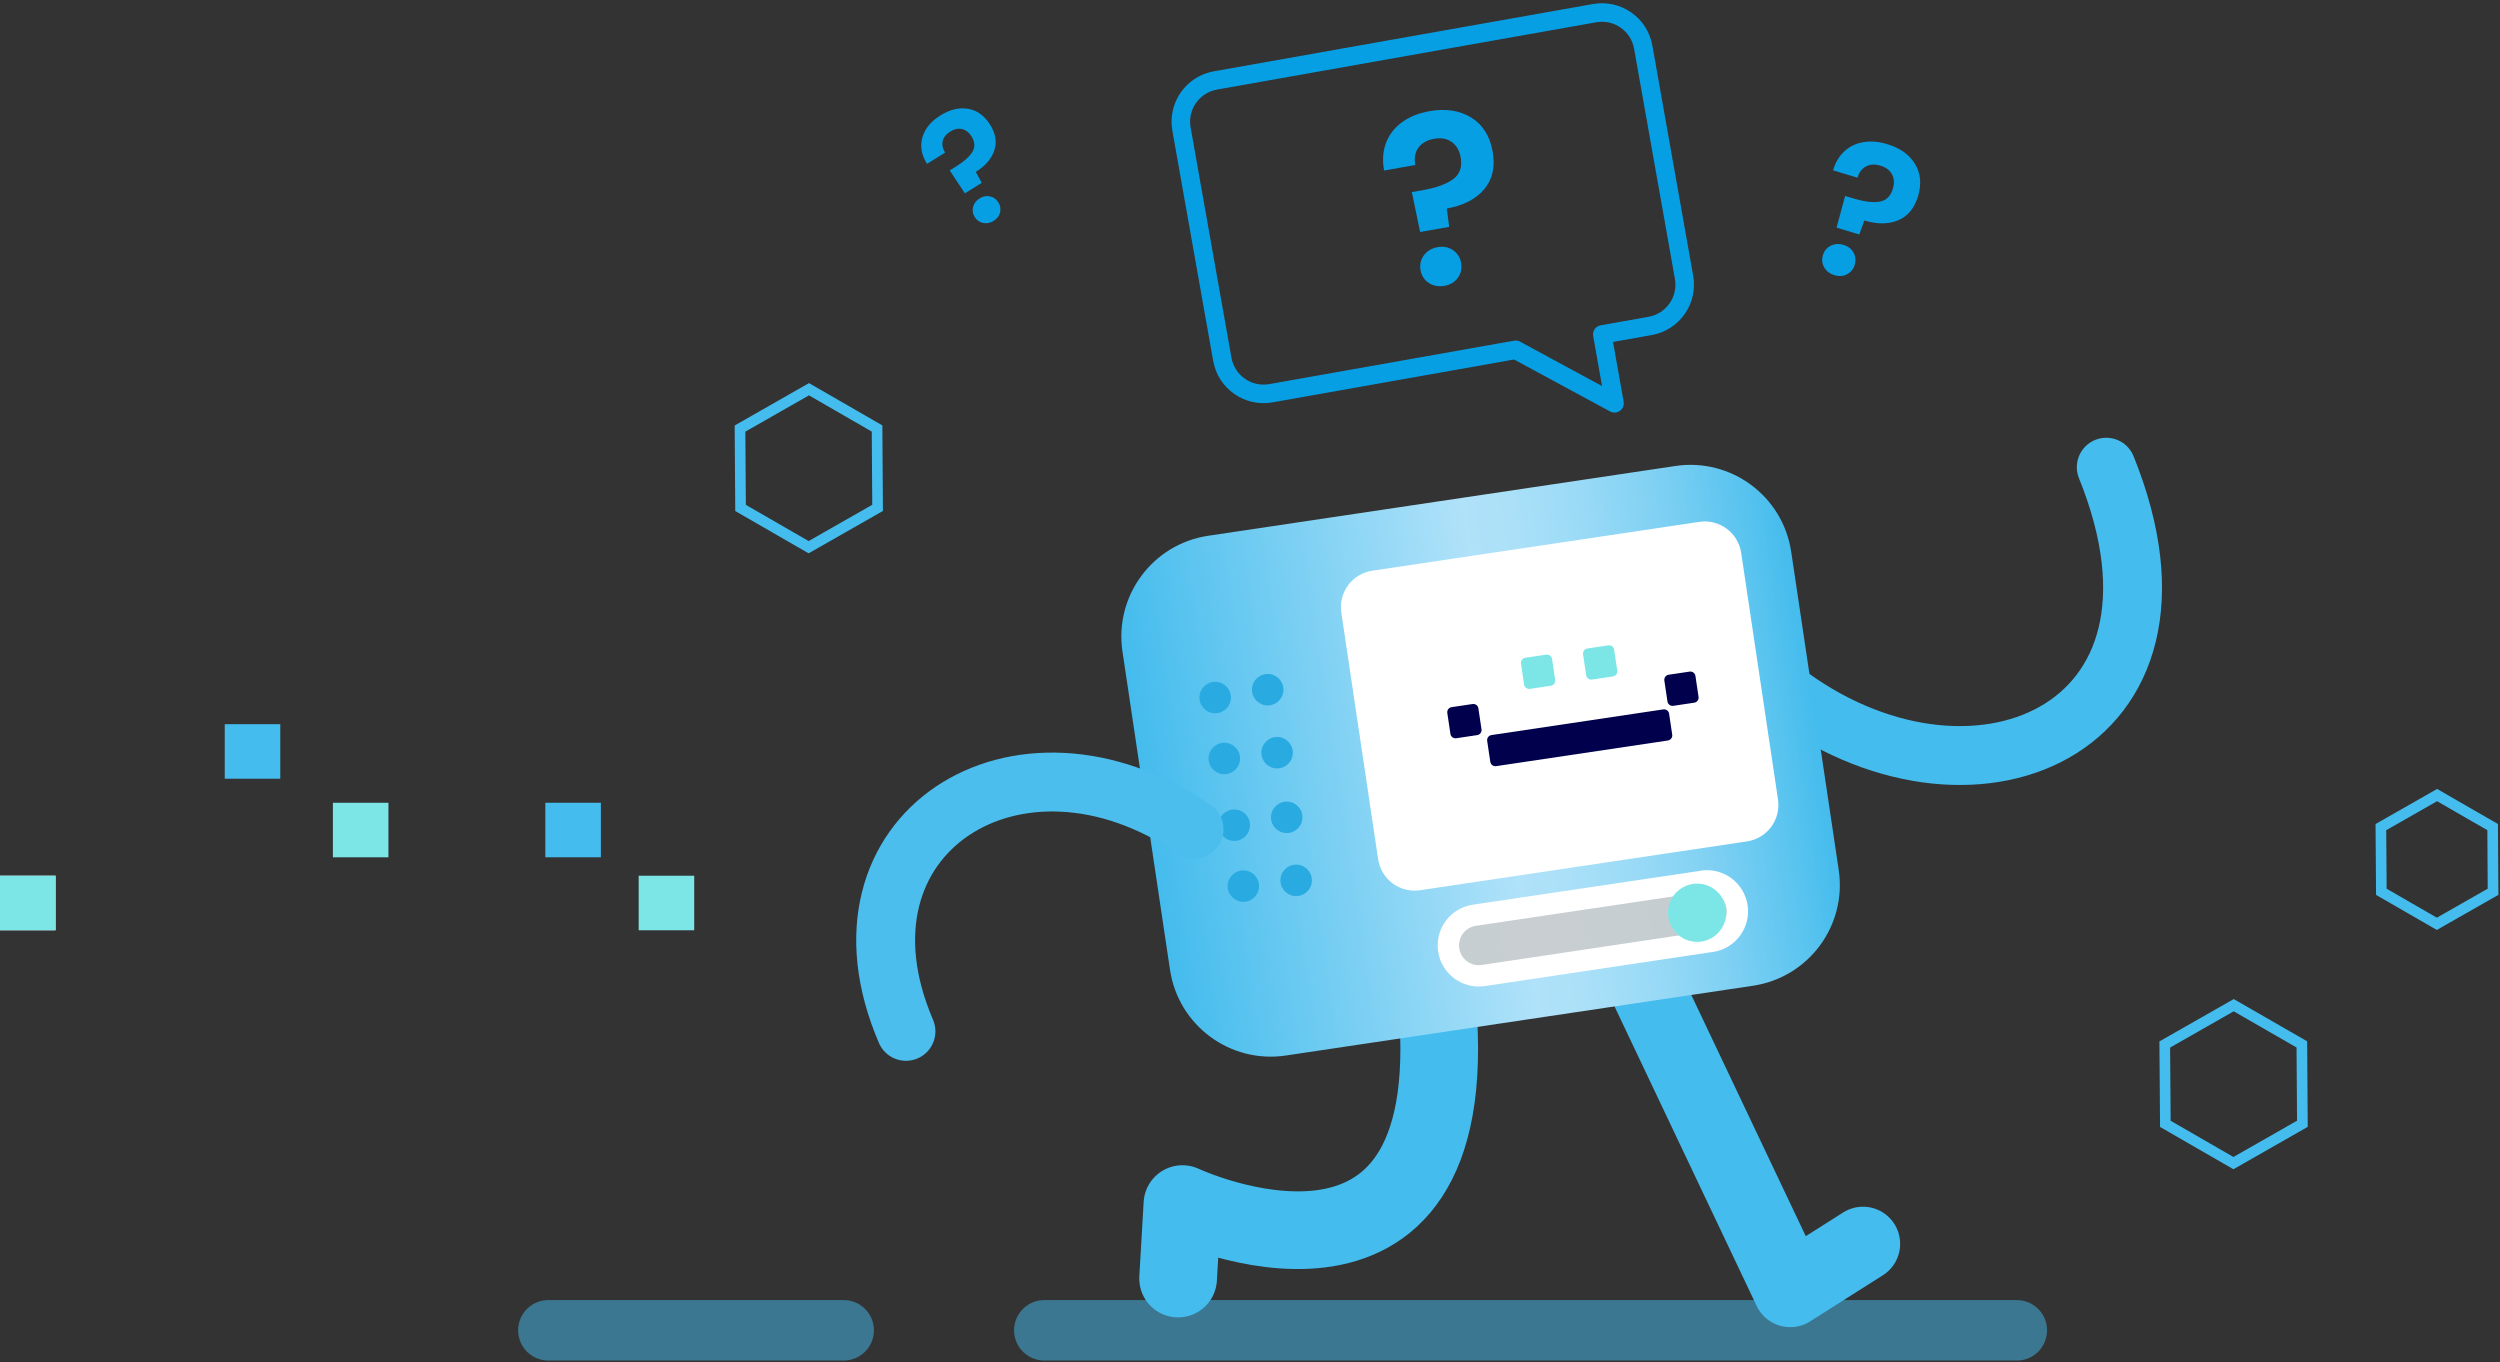 <svg width="600" height="327" viewBox="0 0 600 327" fill="none" xmlns="http://www.w3.org/2000/svg">
<rect x="0" y="0" width="600" height="327" fill="#333333" stroke="none"/>
<path d="M571.523 214.036L578.283 217.936L584.843 221.716L598.333 214.026L598.233 198.496L592.143 194.996L584.903 190.816L571.413 198.506L571.523 214.036Z" stroke="#44BCED" stroke-width="2.554" stroke-miterlimit="10"/>
<path d="M177.733 121.906L186.023 126.686L194.073 131.326L210.623 121.886L210.493 102.836L203.033 98.536L194.153 93.416L177.603 102.856L177.733 121.906Z" stroke="#44BCED" stroke-width="2.554" stroke-miterlimit="10"/>
<path d="M519.683 269.726L527.973 274.506L536.023 279.146L552.573 269.706L552.443 250.656L544.973 246.356L536.093 241.246L519.543 250.676L519.683 269.726Z" stroke="#44BCED" stroke-width="2.554" stroke-miterlimit="10"/>
<path d="M79.894 192.664L79.894 205.754L93.224 205.754L93.224 192.664L79.894 192.664Z" fill="#7CE6E6"/>
<path d="M-2.57579e-07 210.172L0 223.262L13.33 223.262L13.33 210.172L-2.57579e-07 210.172Z" fill="white"/>
<path d="M-2.57579e-07 210.172L0 223.262L13.33 223.262L13.33 210.172L-2.57579e-07 210.172Z" fill="#7CE6E6"/>
<path d="M53.938 173.803L53.938 186.893L67.268 186.893L67.268 173.803L53.938 173.803Z" fill="#44BCED"/>
<path d="M153.282 210.175L153.282 223.265L166.612 223.265L166.612 210.175L153.282 210.175Z" fill="#7CE6E6"/>
<path d="M130.88 192.66L130.88 205.75L144.21 205.75L144.21 192.66L130.88 192.66Z" fill="#44BCED"/>
<path opacity="0.502" d="M250.633 319.276H484.033" stroke="#44BCED" stroke-width="14.512" stroke-miterlimit="10" stroke-linecap="round" stroke-linejoin="round"/>
<path opacity="0.502" d="M131.603 319.276H202.483" stroke="#44BCED" stroke-width="14.512" stroke-miterlimit="10" stroke-linecap="round" stroke-linejoin="round"/>
<path d="M344.943 241.166C351.703 320.786 283.783 288.976 283.783 288.976L282.743 306.856" stroke="#44BCED" stroke-width="18.64" stroke-miterlimit="10" stroke-linecap="round" stroke-linejoin="round"/>
<path d="M391.083 228.336L429.653 309.606L447.123 298.526" stroke="#44BCED" stroke-width="17.829" stroke-miterlimit="10" stroke-linecap="round" stroke-linejoin="round"/>
<path d="M427.673 165.656C472.293 199.956 531.363 176.126 505.503 112.126" stroke="#44BCED" stroke-width="14.129" stroke-miterlimit="10" stroke-linecap="round" stroke-linejoin="round"/>
<path d="M280.803 232.766L269.393 156.376C267.403 143.026 276.603 130.586 289.953 128.586L402.093 111.836C415.443 109.846 427.883 119.046 429.883 132.396L441.293 208.786C443.283 222.136 434.083 234.576 420.733 236.576L308.593 253.326C295.243 255.326 282.803 246.116 280.803 232.766Z" fill="url(#paint0_linear_447_442)"/>
<g opacity="0.878">
<path d="M410.203 226.026C410.203 226.026 417.983 224.926 416.893 217.636C416.293 213.646 412.573 210.886 408.583 211.486C408.403 211.516 408.223 211.546 408.053 211.586L353.823 219.686V219.666C349.833 220.266 347.093 223.986 347.683 227.976C348.283 231.966 351.993 234.716 355.983 234.126L410.203 226.026Z" fill="#CCCCCC"/>
</g>
<path d="M306.503 184.426C308.591 184.426 310.283 182.734 310.283 180.646C310.283 178.559 308.591 176.866 306.503 176.866C304.415 176.866 302.723 178.559 302.723 180.646C302.723 182.734 304.415 184.426 306.503 184.426Z" fill="#29ABE2"/>
<path d="M304.243 169.306C306.33 169.306 308.023 167.614 308.023 165.526C308.023 163.438 306.33 161.746 304.243 161.746C302.155 161.746 300.463 163.438 300.463 165.526C300.463 167.614 302.155 169.306 304.243 169.306Z" fill="#29ABE2"/>
<path d="M291.643 171.186C293.731 171.186 295.423 169.494 295.423 167.406C295.423 165.318 293.731 163.626 291.643 163.626C289.555 163.626 287.863 165.318 287.863 167.406C287.863 169.494 289.555 171.186 291.643 171.186Z" fill="#29ABE2"/>
<path d="M293.833 185.816C295.92 185.816 297.613 184.123 297.613 182.036C297.613 179.948 295.92 178.256 293.833 178.256C291.745 178.256 290.053 179.948 290.053 182.036C290.053 184.123 291.745 185.816 293.833 185.816Z" fill="#29ABE2"/>
<path d="M311.073 215.066C313.16 215.066 314.853 213.373 314.853 211.286C314.853 209.198 313.16 207.506 311.073 207.506C308.985 207.506 307.293 209.198 307.293 211.286C307.293 213.373 308.985 215.066 311.073 215.066Z" fill="#29ABE2"/>
<path d="M308.813 199.936C310.9 199.936 312.593 198.244 312.593 196.156C312.593 194.068 310.9 192.376 308.813 192.376C306.725 192.376 305.033 194.068 305.033 196.156C305.033 198.244 306.725 199.936 308.813 199.936Z" fill="#29ABE2"/>
<path d="M296.223 201.826C298.31 201.826 300.003 200.133 300.003 198.046C300.003 195.958 298.31 194.266 296.223 194.266C294.135 194.266 292.443 195.958 292.443 198.046C292.443 200.133 294.135 201.826 296.223 201.826Z" fill="#29ABE2"/>
<path d="M298.403 216.446C300.491 216.446 302.183 214.753 302.183 212.666C302.183 210.578 300.491 208.886 298.403 208.886C296.315 208.886 294.623 210.578 294.623 212.666C294.623 214.753 296.315 216.446 298.403 216.446Z" fill="#29ABE2"/>
<path d="M330.753 206.216L321.913 147.016C321.193 142.186 324.523 137.686 329.353 136.966L407.833 125.246C412.663 124.526 417.163 127.856 417.883 132.686L426.723 191.886C427.443 196.716 424.113 201.216 419.283 201.936L340.803 213.656C335.973 214.376 331.473 211.046 330.753 206.216Z" fill="white"/>
<path d="M410.203 226.006C410.383 225.996 410.563 225.976 410.743 225.946C414.733 225.346 417.493 221.626 416.893 217.636C416.293 213.646 412.573 210.886 408.583 211.486C408.403 211.516 408.223 211.546 408.053 211.586L353.823 219.666C349.833 220.266 347.093 223.986 347.683 227.976C348.283 231.966 351.993 234.716 355.983 234.126L410.203 226.006Z" stroke="white" stroke-width="5.123" stroke-miterlimit="10"/>
<path d="M407.313 226.046C411.173 226.046 414.303 222.917 414.303 219.056C414.303 215.196 411.173 212.066 407.313 212.066C403.452 212.066 400.323 215.196 400.323 219.056C400.323 222.917 403.452 226.046 407.313 226.046Z" fill="#7CE6E6"/>
<path d="M348.103 176.146L347.353 171.116C347.253 170.446 347.713 169.816 348.383 169.716L353.413 168.966C354.083 168.866 354.713 169.326 354.813 169.996L355.563 175.026C355.663 175.696 355.203 176.326 354.533 176.426L349.503 177.176C348.823 177.276 348.203 176.816 348.103 176.146Z" fill="#00004C"/>
<path d="M365.783 164.296L365.033 159.266C364.933 158.596 365.393 157.966 366.063 157.866L371.093 157.116C371.763 157.016 372.393 157.476 372.493 158.146L373.243 163.176C373.343 163.846 372.883 164.476 372.213 164.576L367.183 165.326C366.503 165.426 365.883 164.966 365.783 164.296Z" fill="#7CE6E6"/>
<path d="M380.683 162.066L379.933 157.036C379.833 156.366 380.293 155.736 380.963 155.636L385.993 154.886C386.663 154.786 387.293 155.246 387.393 155.916L388.143 160.946C388.243 161.616 387.783 162.246 387.113 162.346L382.083 163.096C381.413 163.196 380.783 162.736 380.683 162.066Z" fill="#7CE6E6"/>
<path d="M357.673 182.846L356.923 177.816C356.823 177.146 357.283 176.516 357.953 176.416L399.183 170.256C399.853 170.156 400.483 170.616 400.583 171.286L401.333 176.316C401.433 176.986 400.973 177.616 400.303 177.716L359.073 183.876C358.393 183.976 357.773 183.516 357.673 182.846Z" fill="#00004C"/>
<path d="M400.193 168.366L399.443 163.336C399.343 162.666 399.803 162.036 400.473 161.936L405.503 161.186C406.173 161.086 406.803 161.546 406.903 162.216L407.653 167.246C407.753 167.916 407.293 168.546 406.623 168.646L401.593 169.396C400.913 169.496 400.293 169.036 400.193 168.366Z" fill="#00004C"/>
<path d="M286.573 199.036C244.253 170.116 197.103 200.166 217.433 247.526" stroke="#4BBEEE" stroke-width="14.129" stroke-miterlimit="10" stroke-linecap="round" stroke-linejoin="round"/>
<path d="M293.353 86.226L283.553 30.966C282.583 25.496 286.233 20.276 291.703 19.306L382.713 3.156C388.183 2.186 393.403 5.836 394.373 11.306L404.173 66.566C405.143 72.036 401.493 77.256 396.023 78.226L384.553 80.266L387.483 96.796L363.753 83.956L305.013 94.376C299.543 95.346 294.323 91.696 293.353 86.226Z" stroke="#079FE4" stroke-width="4.446" stroke-miterlimit="10" stroke-linejoin="round"/>
<path d="M353.083 28.206C355.853 29.916 357.573 32.636 358.233 36.367C358.893 40.066 358.203 43.096 356.173 45.456C354.143 47.816 351.163 49.346 347.243 50.047L347.793 54.447L340.833 55.676L338.843 46.106L341.393 45.657C344.673 45.077 347.123 44.197 348.743 43.007C350.363 41.827 350.973 40.087 350.563 37.776C350.273 36.117 349.553 34.886 348.413 34.077C347.273 33.267 345.883 33.007 344.213 33.306C342.473 33.617 341.213 34.327 340.413 35.437C339.623 36.547 339.373 37.937 339.663 39.596L332.193 40.926C331.743 38.636 331.873 36.486 332.573 34.496C333.273 32.507 334.523 30.826 336.323 29.456C338.123 28.087 340.363 27.166 343.043 26.686C346.963 25.997 350.313 26.506 353.083 28.206ZM342.903 67.897C341.823 67.177 341.163 66.156 340.933 64.837C340.703 63.517 340.963 62.327 341.733 61.276C342.503 60.227 343.603 59.577 345.033 59.316C346.433 59.066 347.663 59.306 348.723 60.036C349.783 60.767 350.433 61.786 350.663 63.106C350.893 64.427 350.643 65.606 349.893 66.656C349.143 67.707 348.073 68.347 346.673 68.597C345.243 68.856 343.993 68.617 342.903 67.897Z" fill="#079FE4"/>
<path d="M459.603 39.346C460.973 41.586 461.213 44.166 460.333 47.096C459.453 49.996 457.853 51.916 455.533 52.876C453.213 53.836 450.513 53.846 447.433 52.916L446.223 56.276L440.773 54.626L442.833 47.026L444.823 47.626C447.393 48.406 449.473 48.666 451.073 48.406C452.663 48.146 453.743 47.116 454.283 45.316C454.673 44.016 454.613 42.866 454.093 41.866C453.573 40.866 452.663 40.176 451.363 39.776C450.003 39.366 448.833 39.416 447.853 39.926C446.873 40.436 446.193 41.346 445.793 42.646L439.943 40.876C440.463 39.066 441.333 37.566 442.563 36.396C443.793 35.216 445.303 34.466 447.093 34.136C448.883 33.806 450.833 33.966 452.933 34.596C456.013 35.526 458.233 37.106 459.603 39.346ZM437.803 64.156C437.283 63.246 437.193 62.266 437.503 61.236C437.813 60.206 438.443 59.446 439.373 58.976C440.303 58.506 441.333 58.436 442.463 58.776C443.553 59.106 444.353 59.726 444.853 60.636C445.353 61.546 445.443 62.516 445.133 63.556C444.823 64.586 444.203 65.346 443.283 65.826C442.363 66.306 441.353 66.376 440.263 66.046C439.143 65.696 438.323 65.066 437.803 64.156Z" fill="#079FE4"/>
<path d="M232.363 26.116C234.523 26.486 236.283 27.766 237.633 29.936C238.973 32.086 239.293 34.156 238.623 36.146C237.943 38.136 236.463 39.836 234.183 41.256L235.623 43.876L231.573 46.396L227.933 40.906L229.413 39.986C231.323 38.796 232.633 37.636 233.353 36.486C234.073 35.336 234.013 34.096 233.183 32.756C232.583 31.796 231.823 31.196 230.913 30.976C230.003 30.756 229.063 30.946 228.093 31.546C227.083 32.176 226.473 32.936 226.253 33.836C226.033 34.736 226.223 35.666 226.823 36.626L222.483 39.326C221.633 38.006 221.173 36.626 221.113 35.206C221.053 33.786 221.413 32.416 222.193 31.116C222.973 29.806 224.143 28.666 225.703 27.706C227.973 26.266 230.203 25.746 232.363 26.116ZM235.933 53.506C235.073 53.326 234.403 52.846 233.933 52.086C233.453 51.316 233.323 50.506 233.543 49.656C233.763 48.806 234.283 48.126 235.123 47.606C235.933 47.106 236.763 46.946 237.613 47.136C238.463 47.326 239.123 47.806 239.603 48.566C240.083 49.336 240.213 50.136 240.013 50.986C239.803 51.826 239.293 52.506 238.483 53.006C237.633 53.526 236.793 53.696 235.933 53.506Z" fill="#079FE4"/>
<defs>
<linearGradient id="paint0_linear_447_442" x1="275.078" y1="194.536" x2="435.567" y2="170.552" gradientUnits="userSpaceOnUse">
<stop stop-color="#44BCED"/>
<stop offset="0.529" stop-color="#B0E2F9"/>
<stop offset="0.605" stop-color="#AAE0F8"/>
<stop offset="0.706" stop-color="#99DAF6"/>
<stop offset="0.821" stop-color="#7ED0F3"/>
<stop offset="0.945" stop-color="#57C3EF"/>
<stop offset="1" stop-color="#44BCED"/>
</linearGradient>
</defs>
</svg>
